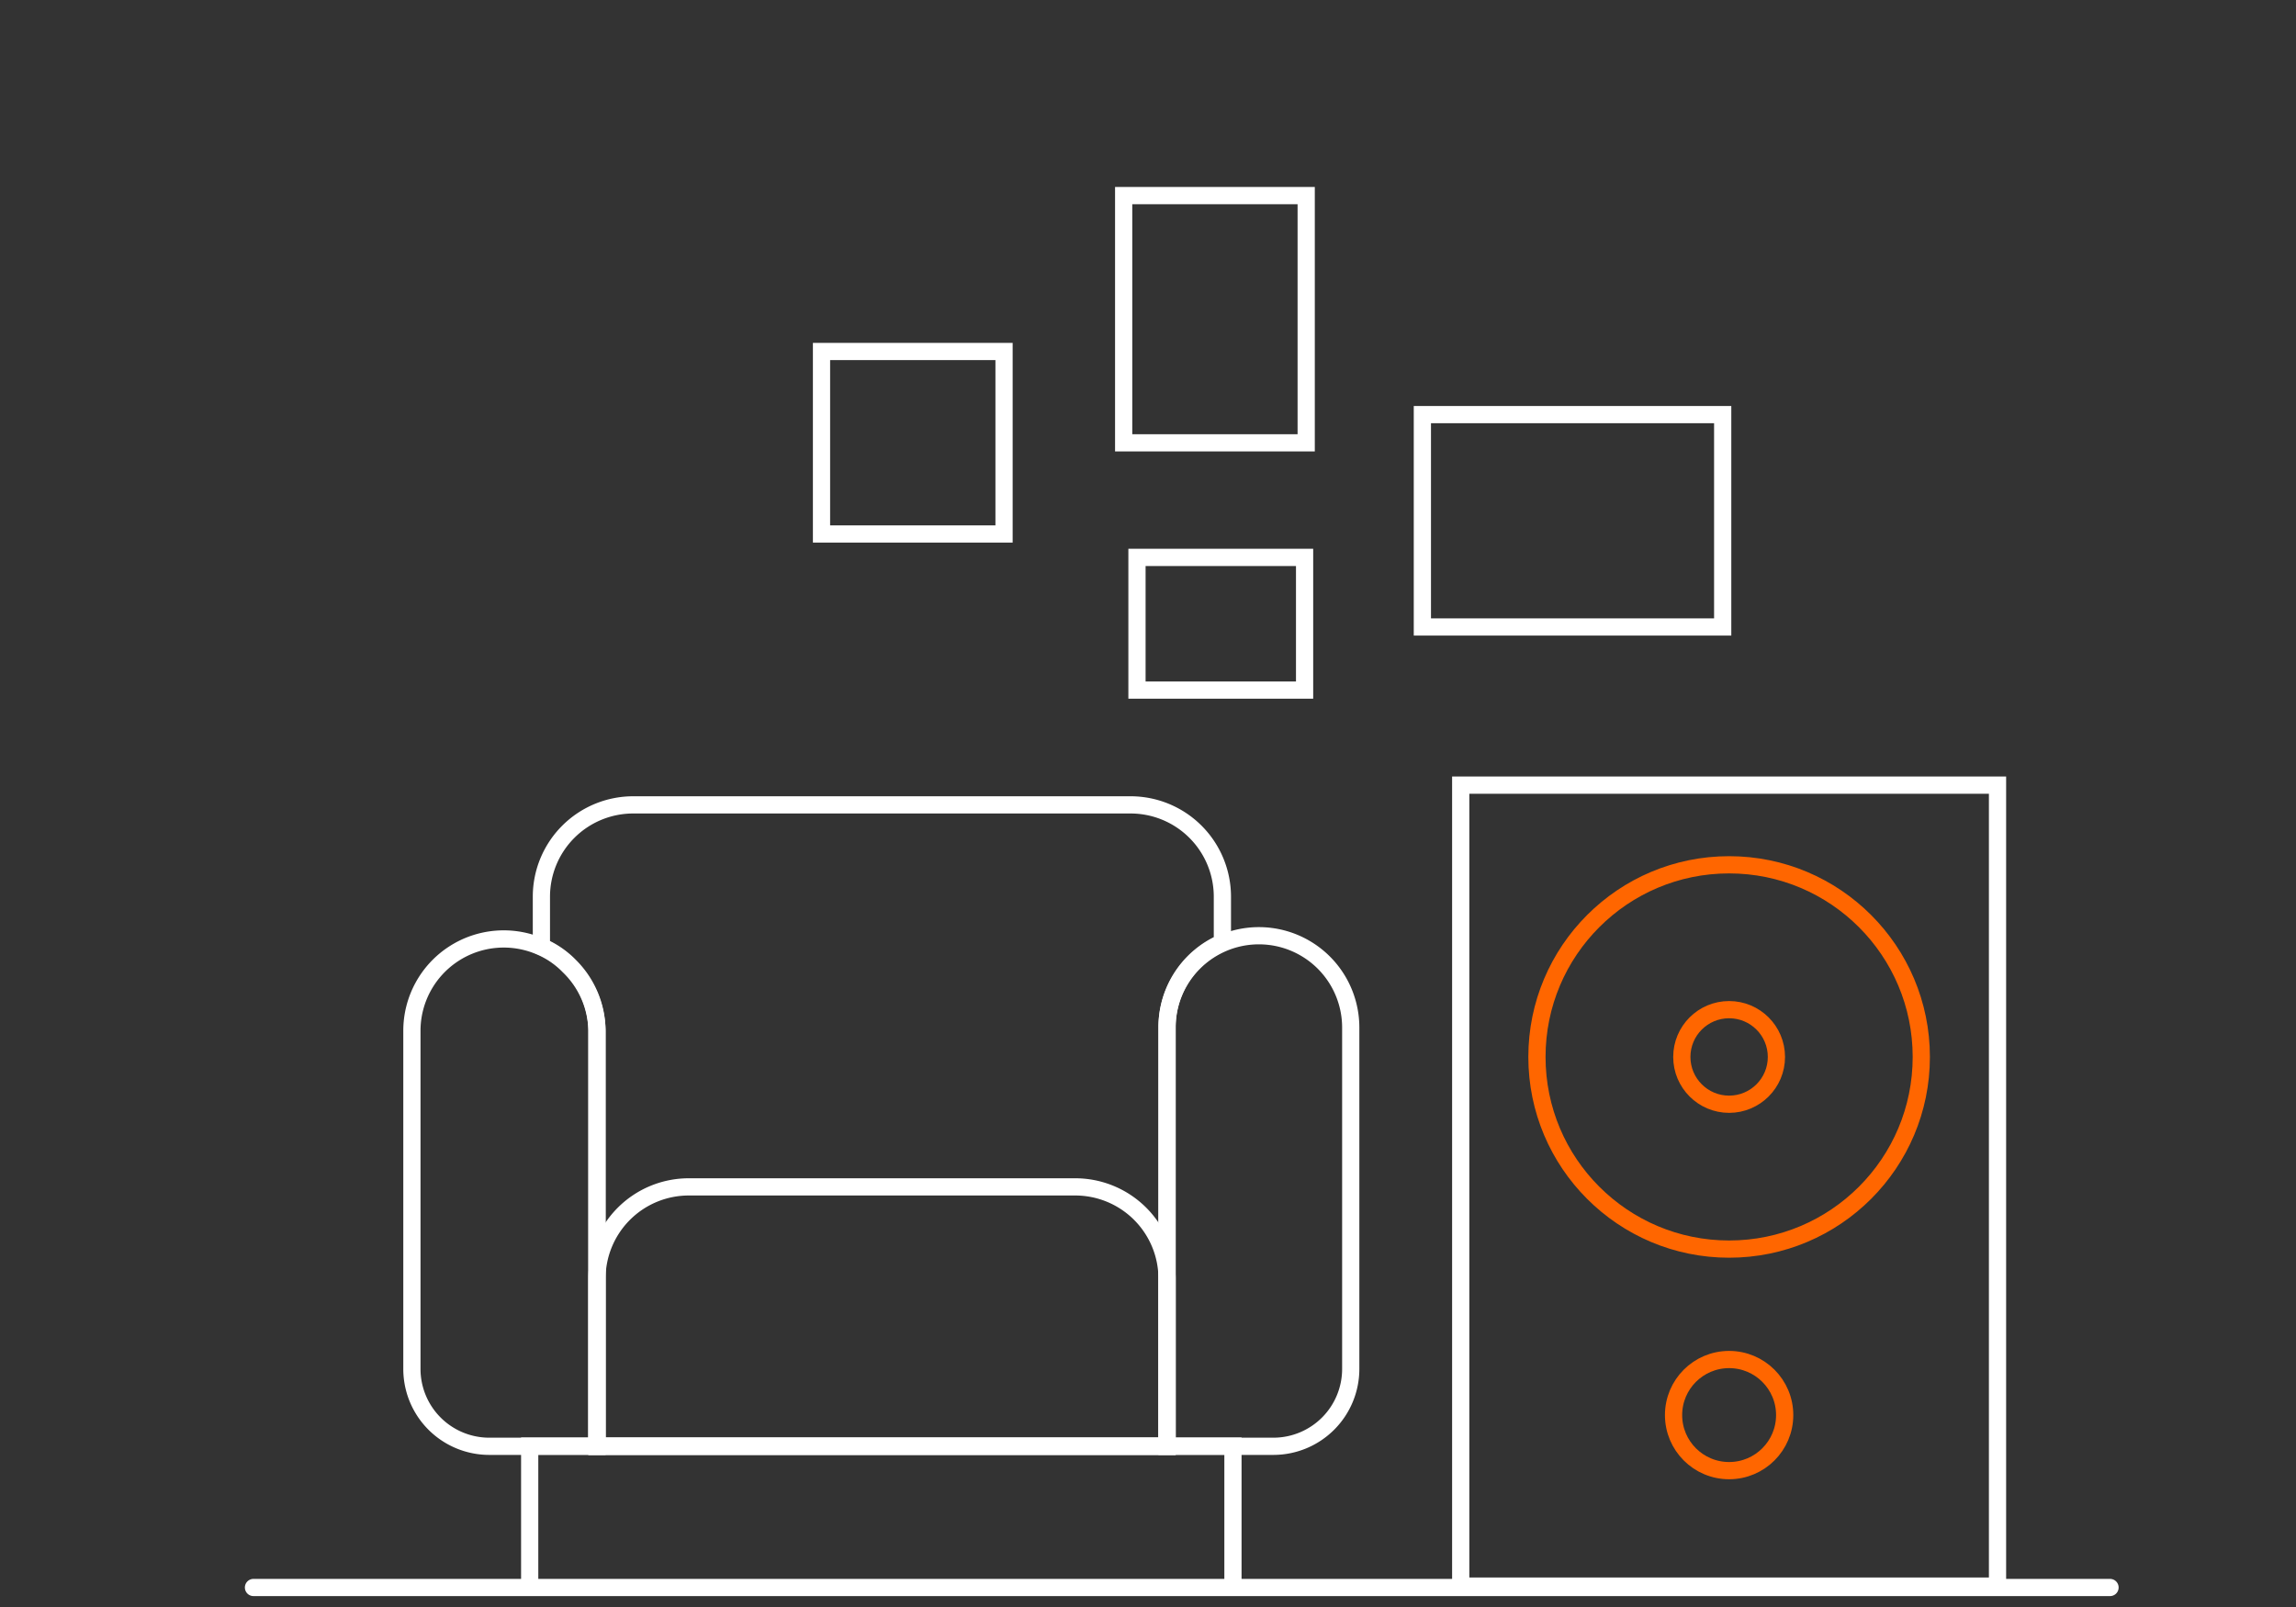 <svg id="Layer_1" data-name="Layer 1" xmlns="http://www.w3.org/2000/svg" xmlns:xlink="http://www.w3.org/1999/xlink" viewBox="0 0 100 70"><rect x="0" y="0" width="100" height="70" fill="#333333" stroke="none"/><defs><style>.cls-1,.cls-3,.cls-4{fill:none;}.cls-2{clip-path:url(#clip-path);}.cls-3{stroke:#fff;}.cls-3,.cls-4{stroke-linecap:round;stroke-miterlimit:10;stroke-width:0.75px;}.cls-4{stroke:#f60;}</style><clipPath id="clip-path"><rect class="cls-1" x="-250.9" y="2.56" width="77.38" height="67.15"/></clipPath></defs><path class="cls-3" d="M26,44.9V63H21.3a3.37,3.37,0,0,1-3.36-3.36V44.9a4,4,0,0,1,5.59-3.67,3.81,3.81,0,0,1,1.24.85A4,4,0,0,1,26,44.9Z"/><path class="cls-3" d="M50.83,55.69V63H26v-7.3a4,4,0,0,1,4-4H46.83A4,4,0,0,1,50.83,55.69Z"/><path class="cls-3" d="M53.24,39.06v2a4,4,0,0,0-2.41,3.68V63H26V44.9a4,4,0,0,0-1.18-2.82,3.81,3.81,0,0,0-1.24-.85V39.06a4,4,0,0,1,4-4H49.24A4,4,0,0,1,53.24,39.06Z"/><polyline class="cls-3" points="23.07 69.09 23.07 62.99 53.7 62.99 53.7 69.09"/><path class="cls-3" d="M58.83,44.76V59.63A3.37,3.37,0,0,1,55.47,63H50.83V44.76a4,4,0,1,1,8,0Z"/><line class="cls-3" x1="11.04" y1="69.15" x2="91.9" y2="69.15"/><rect class="cls-3" x="35.78" y="15.31" width="7.95" height="7.95"/><rect class="cls-3" x="48.94" y="8.52" width="7.95" height="10.77"/><rect class="cls-3" x="61.95" y="18.06" width="13.08" height="9.25"/><rect class="cls-3" x="49.52" y="24.28" width="7.3" height="5.78"/><rect class="cls-3" x="63.62" y="34.2" width="23.38" height="34.89"/><circle class="cls-4" cx="75.31" cy="46.04" r="8.37"/><circle class="cls-4" cx="75.31" cy="46.04" r="2.06"/><circle class="cls-4" cx="75.31" cy="61.64" r="2.42"/></svg>